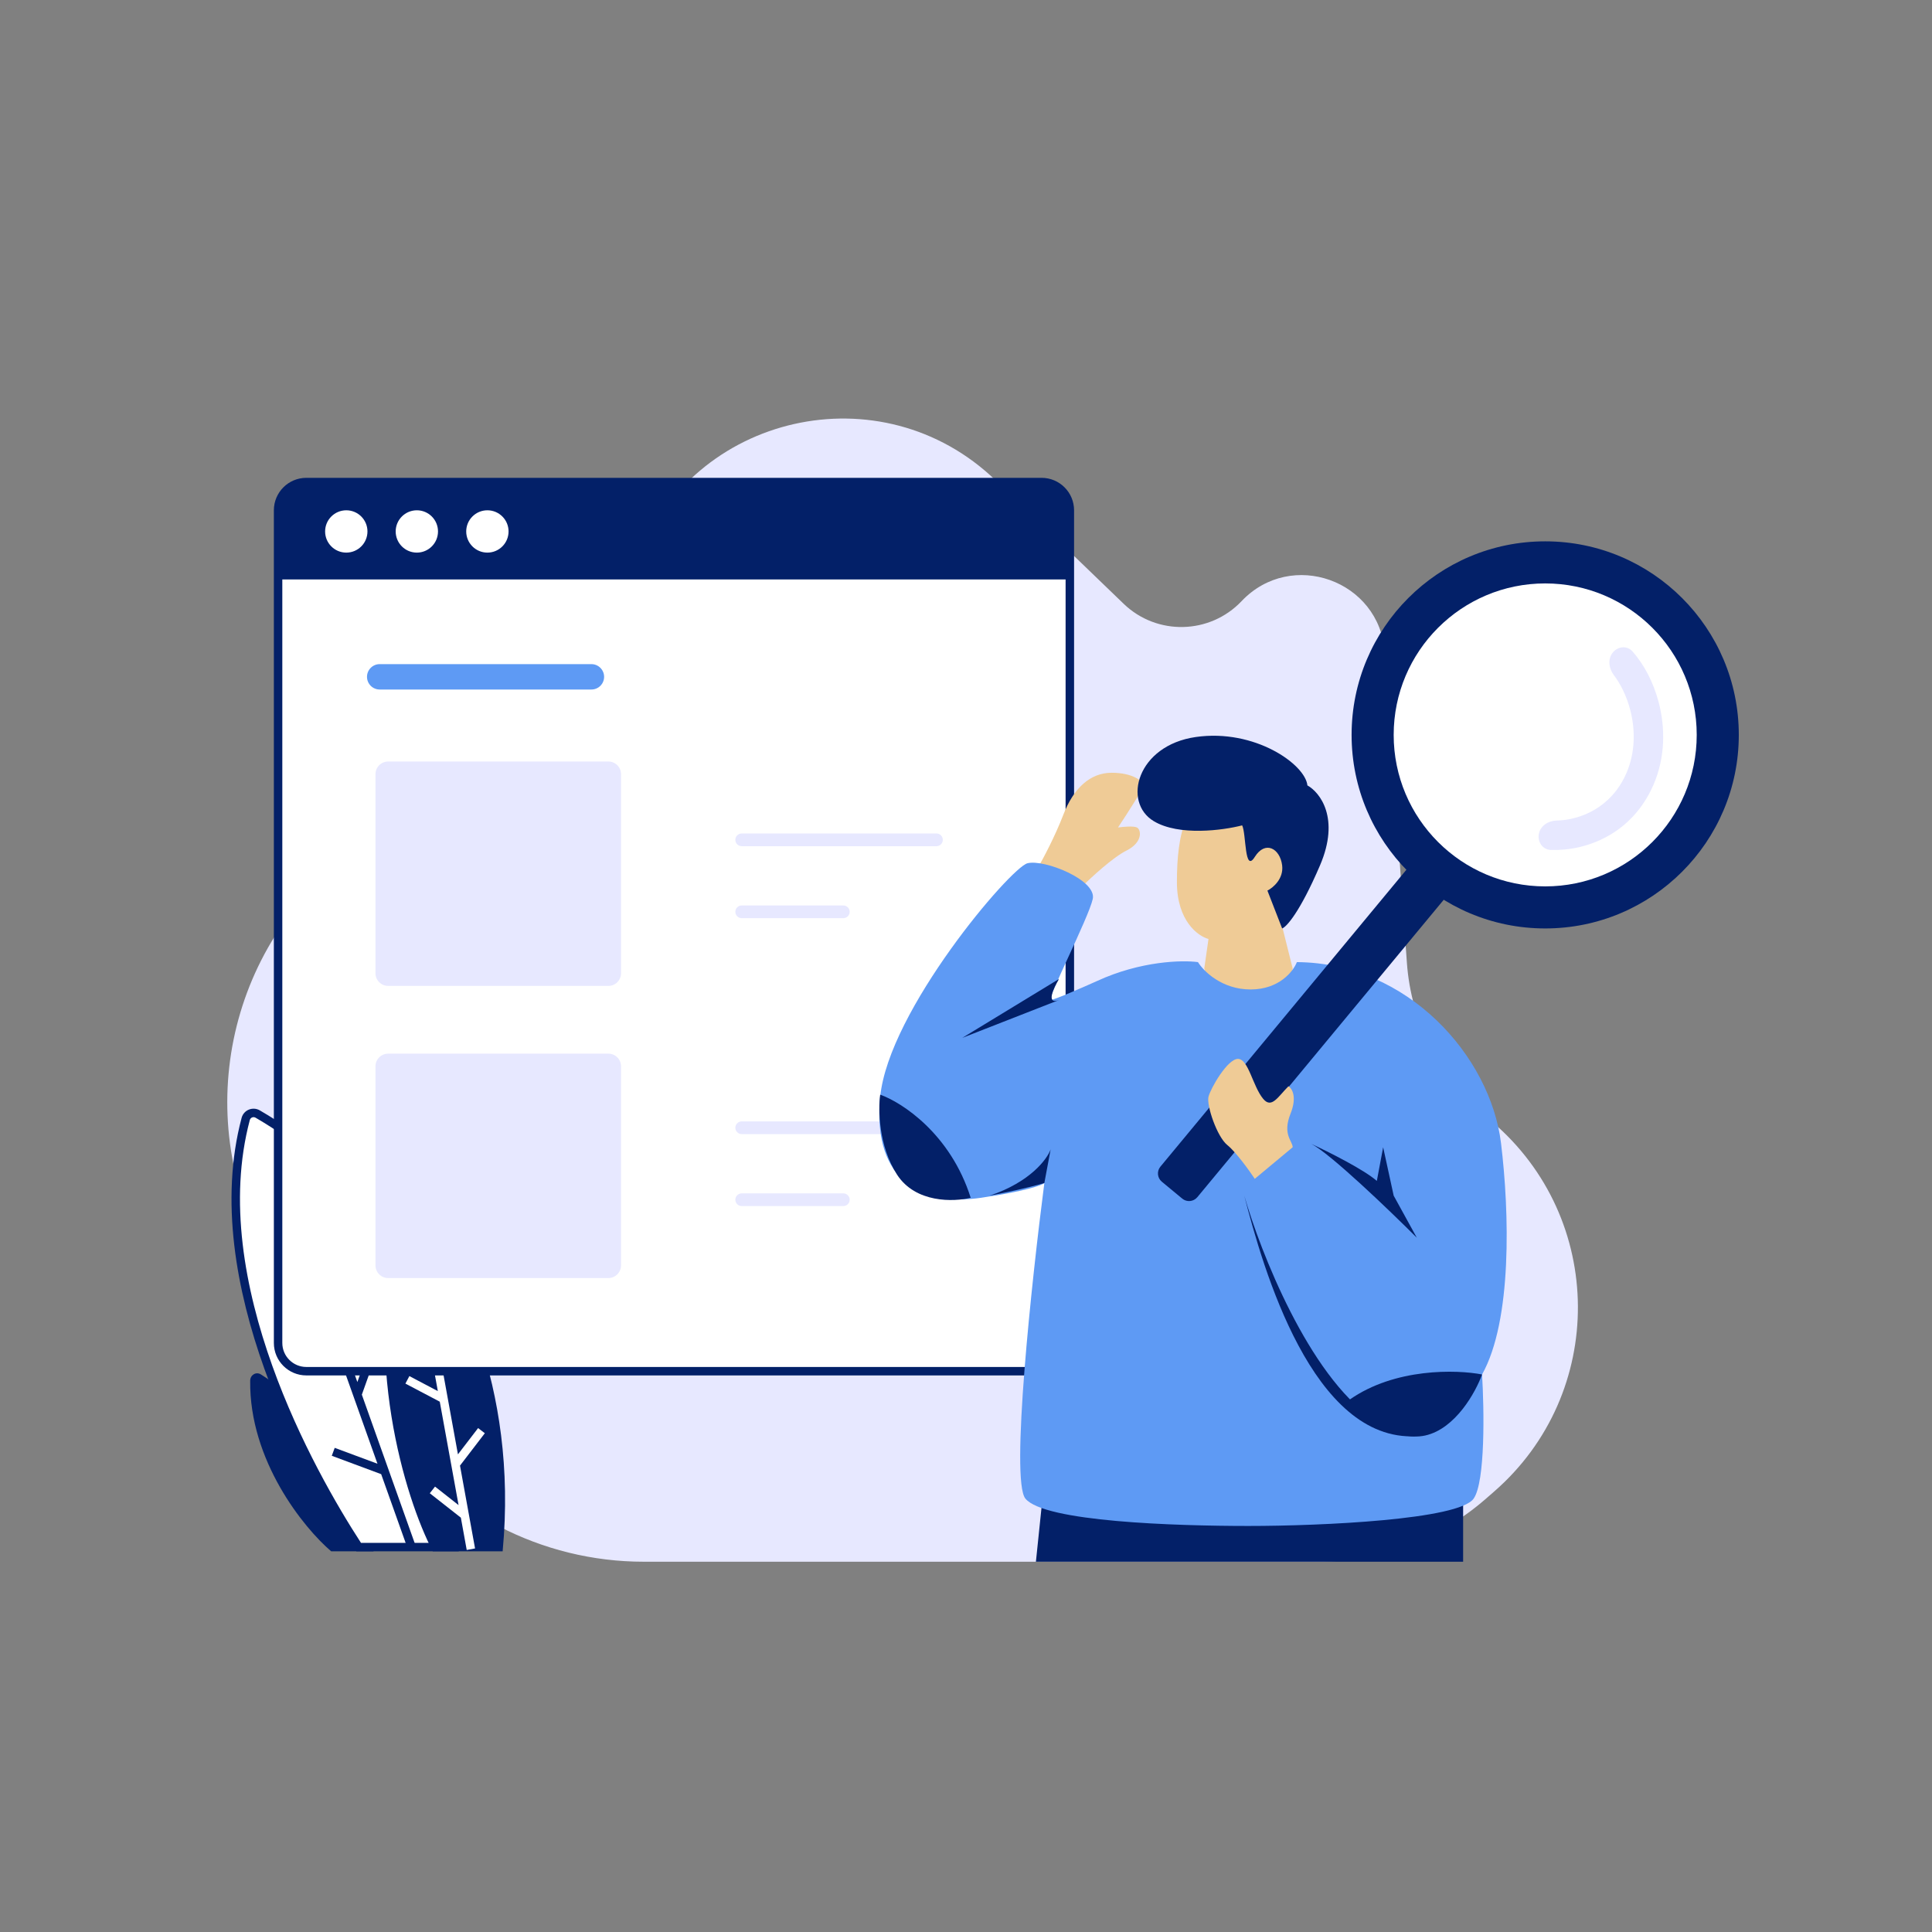 <svg xmlns="http://www.w3.org/2000/svg" xmlns:xlink="http://www.w3.org/1999/xlink" width="500" zoomAndPan="magnify" viewBox="0 0 375 375" height="500" preserveAspectRatio="xMidYMid meet" version="1.0"><rect x="0" y="0" width="375" height="375" fill="#808080" stroke="none"/><defs><clipPath id="4e6750c945"><path d="M 44 81 L 307 81 L 307 303.562 L 44 303.562 Z M 44 81 " clip-rule="nonzero"/></clipPath><clipPath id="1e7a7ca643"><path d="M 201 288 L 284 288 L 284 303.562 L 201 303.562 Z M 201 288 " clip-rule="nonzero"/></clipPath><clipPath id="ce76d8e6f5"><path d="M 262 105 L 337.5 105 L 337.5 181 L 262 181 Z M 262 105 " clip-rule="nonzero"/></clipPath></defs><g clip-path="url(#4e6750c945)"><path fill="#e7e8ff" d="M 124.941 303.129 L 255.867 303.129 C 267.789 303.129 279.305 298.82 288.297 291 L 289.988 289.527 C 311.875 270.484 311.668 236.449 289.547 217.676 L 288.047 216.402 C 279.289 208.973 273.895 198.336 273.078 186.887 L 268.781 126.609 C 267.785 112.633 250.641 106.508 240.996 116.676 C 234.828 123.176 224.543 123.406 218.094 117.188 L 193.25 93.238 C 171.117 71.898 134.34 80.18 123.516 108.945 C 121.109 115.344 117.199 121.07 112.117 125.648 L 64.242 168.746 C 41.387 189.32 37.488 223.695 55.16 248.855 L 75.102 277.242 C 86.5 293.469 105.098 303.129 124.941 303.129 Z M 124.941 303.129 " fill-opacity="1" fill-rule="nonzero"/></g><path fill="#032068" d="M 48.562 267.98 C 48.359 283.461 58.918 296.531 64.281 301.109 L 72.5 301.109 C 66.391 280.453 56.289 270.184 50.629 266.766 C 49.688 266.195 48.578 266.879 48.562 267.98 Z M 48.562 267.98 " fill-opacity="1" fill-rule="nonzero"/><path fill="#ffffff" d="M 47.695 217.188 C 39.273 248.84 60.496 286.332 69.621 300.289 L 88.113 300.289 C 80.168 240.562 66.855 226.047 50.02 216.238 C 49.117 215.711 47.965 216.176 47.695 217.188 Z M 47.695 217.188 " fill-opacity="1" fill-rule="nonzero"/><path fill="#032068" d="M 49.605 216.945 C 49.164 216.688 48.617 216.922 48.488 217.398 C 44.34 232.992 47.484 250.09 52.852 265.098 C 58.121 279.824 65.504 292.441 70.066 299.465 L 87.172 299.465 C 83.219 270.184 77.965 251.992 71.672 239.922 C 65.332 227.77 57.922 221.793 49.605 216.945 Z M 46.898 216.973 C 47.312 215.43 49.07 214.734 50.434 215.527 C 58.953 220.488 66.617 226.676 73.129 239.164 C 79.621 251.609 84.949 270.281 88.926 300.18 L 89.051 301.109 L 69.176 301.109 L 68.934 300.738 C 64.352 293.73 56.727 280.809 51.305 265.652 C 45.887 250.508 42.629 233.035 46.898 216.973 Z M 46.898 216.973 " fill-opacity="1" fill-rule="evenodd"/><path fill="#032068" d="M 77.508 236.66 C 70.238 263.188 78.562 290.754 84.004 301.109 L 97.562 301.109 C 100.613 268.781 88.215 245.27 80.066 236.027 C 79.262 235.117 77.832 235.488 77.508 236.66 Z M 77.508 236.66 " fill-opacity="1" fill-rule="nonzero"/><path fill="#032068" d="M 59.203 239.711 L 54.781 227.281 L 53.234 227.832 L 63.363 256.301 L 56.707 254.301 L 56.234 255.875 L 64.051 258.223 L 73.266 284.109 L 64.969 281.027 L 64.398 282.566 L 73.984 286.133 L 79.121 300.562 L 80.668 300.012 L 70.234 270.703 L 74.094 259.883 L 72.547 259.332 L 69.363 268.254 L 60.137 242.328 L 63.012 232.727 L 61.438 232.254 Z M 59.203 239.711 " fill-opacity="1" fill-rule="evenodd"/><path fill="#ffffff" d="M 84.441 257.844 L 82.348 246.312 L 80.73 246.605 L 84.984 270.012 L 79.457 267.098 L 78.691 268.555 L 85.359 272.066 L 89.008 292.141 L 84.438 288.547 L 83.422 289.84 L 89.453 294.578 L 90.59 300.848 L 92.207 300.551 L 89.285 284.473 L 94.105 278.188 L 92.801 277.188 L 88.887 282.289 L 84.809 259.867 L 88.715 255.648 L 87.508 254.531 Z M 84.441 257.844 " fill-opacity="1" fill-rule="evenodd"/><path fill="#ffffff" d="M 53.977 99.051 C 53.977 96.023 56.43 93.57 59.461 93.57 L 202.172 93.57 C 205.199 93.57 207.656 96.023 207.656 99.051 L 207.656 260.664 C 207.656 263.695 205.199 266.148 202.172 266.148 L 59.461 266.148 C 56.43 266.148 53.977 263.695 53.977 260.664 Z M 53.977 99.051 " fill-opacity="1" fill-rule="nonzero"/><path fill="#032068" d="M 53.156 99.051 C 53.156 95.57 55.977 92.746 59.461 92.746 L 202.172 92.746 C 205.652 92.746 208.477 95.57 208.477 99.051 L 208.477 260.664 C 208.477 264.148 205.652 266.969 202.172 266.969 L 59.461 266.969 C 55.977 266.969 53.156 264.148 53.156 260.664 Z M 59.461 94.391 C 56.887 94.391 54.797 96.477 54.797 99.051 L 54.797 260.664 C 54.797 263.238 56.887 265.328 59.461 265.328 L 202.172 265.328 C 204.746 265.328 206.832 263.238 206.832 260.664 L 206.832 99.051 C 206.832 96.477 204.746 94.391 202.172 94.391 Z M 59.461 94.391 " fill-opacity="1" fill-rule="evenodd"/><path fill="#5e9af4" d="M 71.234 131.371 C 71.234 130.012 72.34 128.906 73.699 128.906 L 114.789 128.906 C 116.152 128.906 117.258 130.012 117.258 131.371 C 117.258 132.734 116.152 133.836 114.789 133.836 L 73.699 133.836 C 72.34 133.836 71.234 132.734 71.234 131.371 Z M 71.234 131.371 " fill-opacity="1" fill-rule="nonzero"/><path fill="#032068" d="M 53.977 99.051 C 53.977 96.023 56.43 93.57 59.461 93.57 L 202.172 93.57 C 205.199 93.57 207.656 96.023 207.656 99.051 L 207.656 112.469 L 53.977 112.469 Z M 53.977 99.051 " fill-opacity="1" fill-rule="nonzero"/><path fill="#ffffff" d="M 71.324 103.152 C 71.324 105.422 69.484 107.262 67.215 107.262 C 64.945 107.262 63.105 105.422 63.105 103.152 C 63.105 100.887 64.945 99.047 67.215 99.047 C 69.484 99.047 71.324 100.887 71.324 103.152 Z M 71.324 103.152 " fill-opacity="1" fill-rule="nonzero"/><path fill="#ffffff" d="M 85.016 103.152 C 85.016 105.422 83.176 107.262 80.91 107.262 C 78.641 107.262 76.801 105.422 76.801 103.152 C 76.801 100.887 78.641 99.047 80.91 99.047 C 83.176 99.047 85.016 100.887 85.016 103.152 Z M 85.016 103.152 " fill-opacity="1" fill-rule="nonzero"/><path fill="#ffffff" d="M 98.711 103.152 C 98.711 105.422 96.871 107.262 94.602 107.262 C 92.332 107.262 90.492 105.422 90.492 103.152 C 90.492 100.887 92.332 99.047 94.602 99.047 C 96.871 99.047 98.711 100.887 98.711 103.152 Z M 98.711 103.152 " fill-opacity="1" fill-rule="nonzero"/><path fill="#e7e8ff" d="M 72.879 150.273 C 72.879 148.91 73.98 147.809 75.344 147.809 L 118.078 147.809 C 119.441 147.809 120.543 148.91 120.543 150.273 L 120.543 188.898 C 120.543 190.262 119.441 191.363 118.078 191.363 L 75.344 191.363 C 73.98 191.363 72.879 190.262 72.879 188.898 Z M 72.879 150.273 " fill-opacity="1" fill-rule="nonzero"/><path fill="#e7e8ff" d="M 72.879 206.977 C 72.879 205.617 73.98 204.512 75.344 204.512 L 118.078 204.512 C 119.441 204.512 120.543 205.617 120.543 206.977 L 120.543 245.602 C 120.543 246.965 119.441 248.07 118.078 248.07 L 75.344 248.07 C 73.98 248.07 72.879 246.965 72.879 245.602 Z M 72.879 206.977 " fill-opacity="1" fill-rule="nonzero"/><path fill="#e7e8ff" d="M 142.73 163.012 C 142.73 162.332 143.285 161.777 143.965 161.777 L 181.77 161.777 C 182.449 161.777 183 162.332 183 163.012 C 183 163.691 182.449 164.246 181.77 164.246 L 143.965 164.246 C 143.285 164.246 142.73 163.691 142.73 163.012 Z M 142.73 163.012 " fill-opacity="1" fill-rule="nonzero"/><path fill="#e7e8ff" d="M 142.73 218.895 C 142.73 218.215 143.285 217.66 143.965 217.66 L 181.77 217.66 C 182.449 217.66 183 218.215 183 218.895 C 183 219.574 182.449 220.129 181.77 220.129 L 143.965 220.129 C 143.285 220.129 142.73 219.574 142.73 218.895 Z M 142.73 218.895 " fill-opacity="1" fill-rule="nonzero"/><path fill="#e7e8ff" d="M 142.73 176.98 C 142.73 176.301 143.285 175.75 143.965 175.75 L 163.688 175.75 C 164.367 175.75 164.922 176.301 164.922 176.98 C 164.922 177.664 164.367 178.215 163.688 178.215 L 143.965 178.215 C 143.285 178.215 142.73 177.664 142.73 176.98 Z M 142.73 176.98 " fill-opacity="1" fill-rule="nonzero"/><path fill="#e7e8ff" d="M 142.73 232.863 C 142.73 232.184 143.285 231.633 143.965 231.633 L 163.688 231.633 C 164.367 231.633 164.922 232.184 164.922 232.863 C 164.922 233.547 164.367 234.098 163.688 234.098 L 143.965 234.098 C 143.285 234.098 142.73 233.547 142.73 232.863 Z M 142.73 232.863 " fill-opacity="1" fill-rule="nonzero"/><path fill="#efcb96" d="M 234.566 182.254 L 233.75 187.973 C 234.43 190.559 237.18 195.73 242.734 195.73 C 248.289 195.73 250.496 190.559 250.906 187.973 L 248.863 179.805 C 249.543 179.805 251.07 177.598 251.723 168.777 C 252.539 157.754 247.23 152.035 238.652 152.852 C 230.074 153.668 228.438 161.836 228.438 171.227 C 228.438 178.742 232.523 181.711 234.566 182.254 Z M 234.566 182.254 " fill-opacity="1" fill-rule="nonzero"/><g clip-path="url(#1e7a7ca643)"><path fill="#032068" d="M 201.07 303.129 L 202.297 291.289 L 283.992 288.02 L 283.992 303.129 Z M 201.07 303.129 " fill-opacity="1" fill-rule="nonzero"/></g><path fill="#efcb96" d="M 206.383 158.16 C 204.75 162.406 202.434 166.738 201.48 168.371 L 210.059 172.047 C 211.828 170.277 216.023 166.41 218.637 165.102 C 221.902 163.469 221.496 161.02 220.68 160.613 C 220.023 160.285 217.957 160.477 217.004 160.613 C 218.91 157.754 221.902 153.098 221.902 152.445 C 221.902 151.629 219.863 149.992 215.777 149.992 C 211.691 149.992 208.426 152.852 206.383 158.16 Z M 206.383 158.16 " fill-opacity="1" fill-rule="nonzero"/><path fill="#5e9af4" d="M 242.734 192.055 C 248.293 192.055 251.043 188.516 251.723 186.746 C 273.371 186.898 289.301 205.121 291.344 221.867 C 292.977 235.262 293.543 256.285 287.668 266.785 C 288.074 273.457 288.32 287.613 286.035 290.879 C 283.176 294.961 256.625 296.188 242.328 296.188 C 228.031 296.188 202.707 295.371 199.031 290.879 C 196.09 287.285 200.254 248.547 202.707 229.625 C 202.297 230.031 199.273 231.176 190.453 232.484 C 179.422 234.117 169.211 229.625 170.848 212.883 C 172.48 196.137 196.172 168.371 199.438 167.555 C 202.707 166.738 212.918 170.82 212.102 174.496 C 211.285 178.172 203.113 194.098 203.934 194.098 C 204.586 194.098 210.195 191.648 212.918 190.422 C 221.414 186.5 229.527 186.34 232.523 186.746 C 233.613 188.516 237.18 192.055 242.734 192.055 Z M 242.734 192.055 " fill-opacity="1" fill-rule="nonzero"/><path fill="#032068" d="M 246.004 172.863 L 248.863 180.211 C 249.68 179.941 252.293 177.109 256.215 167.961 C 260.137 158.812 256.215 153.805 253.766 152.445 C 253.355 148.359 243.551 141.418 232.117 143.051 C 220.68 144.684 217.82 155.711 223.945 159.387 C 228.848 162.328 237.426 161.156 241.102 160.203 C 241.918 161.836 241.512 169.594 243.551 166.328 C 245.594 163.062 248.453 164.695 248.863 167.961 C 249.188 170.574 247.094 172.316 246.004 172.863 Z M 246.004 172.863 " fill-opacity="1" fill-rule="nonzero"/><path fill="#032068" d="M 241.512 232.074 C 245.188 246.367 254.777 279.816 274.852 278.777 L 266.426 275.359 C 254.008 266.867 244.641 242.965 241.512 232.074 Z M 241.512 232.074 " fill-opacity="1" fill-rule="nonzero"/><path fill="#032068" d="M 275.004 240.242 C 269.605 234.844 258.223 223.922 254.523 222.027 C 254.402 221.973 254.285 221.918 254.172 221.867 C 254.281 221.91 254.398 221.961 254.523 222.027 C 257.93 223.605 264.719 227.008 267.242 229.215 L 268.469 222.684 L 270.512 232.074 Z M 275.004 240.242 " fill-opacity="1" fill-rule="nonzero"/><path fill="#032068" d="M 186.777 201.449 L 205.566 194.098 C 202.949 195.078 204.477 191.781 205.566 190.012 Z M 186.777 201.449 " fill-opacity="1" fill-rule="nonzero"/><path fill="#032068" d="M 188.41 232.484 C 184.488 220.07 175.066 213.973 170.844 212.473 C 170.438 215.332 170.52 222.438 174.113 227.992 C 177.707 233.543 185.141 233.301 188.41 232.484 Z M 188.41 232.484 " fill-opacity="1" fill-rule="nonzero"/><path fill="#032068" d="M 261.934 271.688 C 270.758 265.48 282.766 265.832 287.668 266.785 C 286.441 270.188 282.52 277.32 276.641 278.629 C 270.758 279.934 264.383 274.543 261.934 271.688 Z M 261.934 271.688 " fill-opacity="1" fill-rule="nonzero"/><path fill="#032068" d="M 284.809 154.535 C 285.539 153.652 286.848 153.527 287.73 154.262 L 291.699 157.543 C 292.582 158.277 292.703 159.586 291.973 160.469 L 232.398 232.375 C 231.664 233.258 230.355 233.383 229.473 232.652 L 225.508 229.367 C 224.625 228.637 224.5 227.328 225.234 226.445 Z M 284.809 154.535 " fill-opacity="1" fill-rule="nonzero"/><g clip-path="url(#ce76d8e6f5)"><path fill="#032068" d="M 337.5 142.645 C 337.5 163.391 320.676 180.211 299.922 180.211 C 279.168 180.211 262.344 163.391 262.344 142.645 C 262.344 121.895 279.168 105.074 299.922 105.074 C 320.676 105.074 337.5 121.895 337.5 142.645 Z M 337.5 142.645 " fill-opacity="1" fill-rule="nonzero"/></g><path fill="#ffffff" d="M 329.332 142.645 C 329.332 158.883 316.164 172.047 299.922 172.047 C 283.68 172.047 270.512 158.883 270.512 142.645 C 270.512 126.406 283.68 113.242 299.922 113.242 C 316.164 113.242 329.332 126.406 329.332 142.645 Z M 329.332 142.645 " fill-opacity="1" fill-rule="nonzero"/><path fill="#e7e8ff" d="M 316.406 137.711 C 315.695 135.031 314.535 132.727 313.234 131.027 C 312.277 129.773 312.031 127.969 312.992 126.719 C 313.953 125.465 315.766 125.227 316.82 126.398 C 319.117 128.953 320.93 132.453 321.934 136.25 C 323.238 141.188 323.27 146.965 320.926 152.359 C 316.785 161.879 307.918 165.238 300.973 164.969 C 299.395 164.906 298.387 163.383 298.695 161.836 C 299.004 160.289 300.52 159.305 302.098 159.27 C 306.938 159.168 312.832 156.625 315.68 150.078 C 317.418 146.086 317.449 141.656 316.406 137.711 Z M 316.406 137.711 " fill-opacity="1" fill-rule="evenodd"/><path fill="#032068" d="M 203.93 223.09 L 202.707 229.625 C 199.438 230.605 194.266 231.668 192.086 232.074 C 199.93 229.461 203.25 224.996 203.93 223.09 Z M 203.93 223.09 " fill-opacity="1" fill-rule="nonzero"/><path fill="#efcb96" d="M 243.551 228.809 L 250.906 222.684 C 250.906 221.457 248.863 220.23 250.496 216.148 C 251.805 212.883 250.77 211.25 250.09 210.84 C 248.047 212.883 246.82 215.25 245.188 213.289 C 243.145 210.84 242.328 205.531 240.285 205.531 C 238.242 205.531 234.977 211.25 234.566 212.883 C 234.156 214.516 236.199 220.641 238.242 222.273 C 239.875 223.582 242.465 227.176 243.551 228.809 Z M 243.551 228.809 " fill-opacity="1" fill-rule="nonzero"/></svg>
